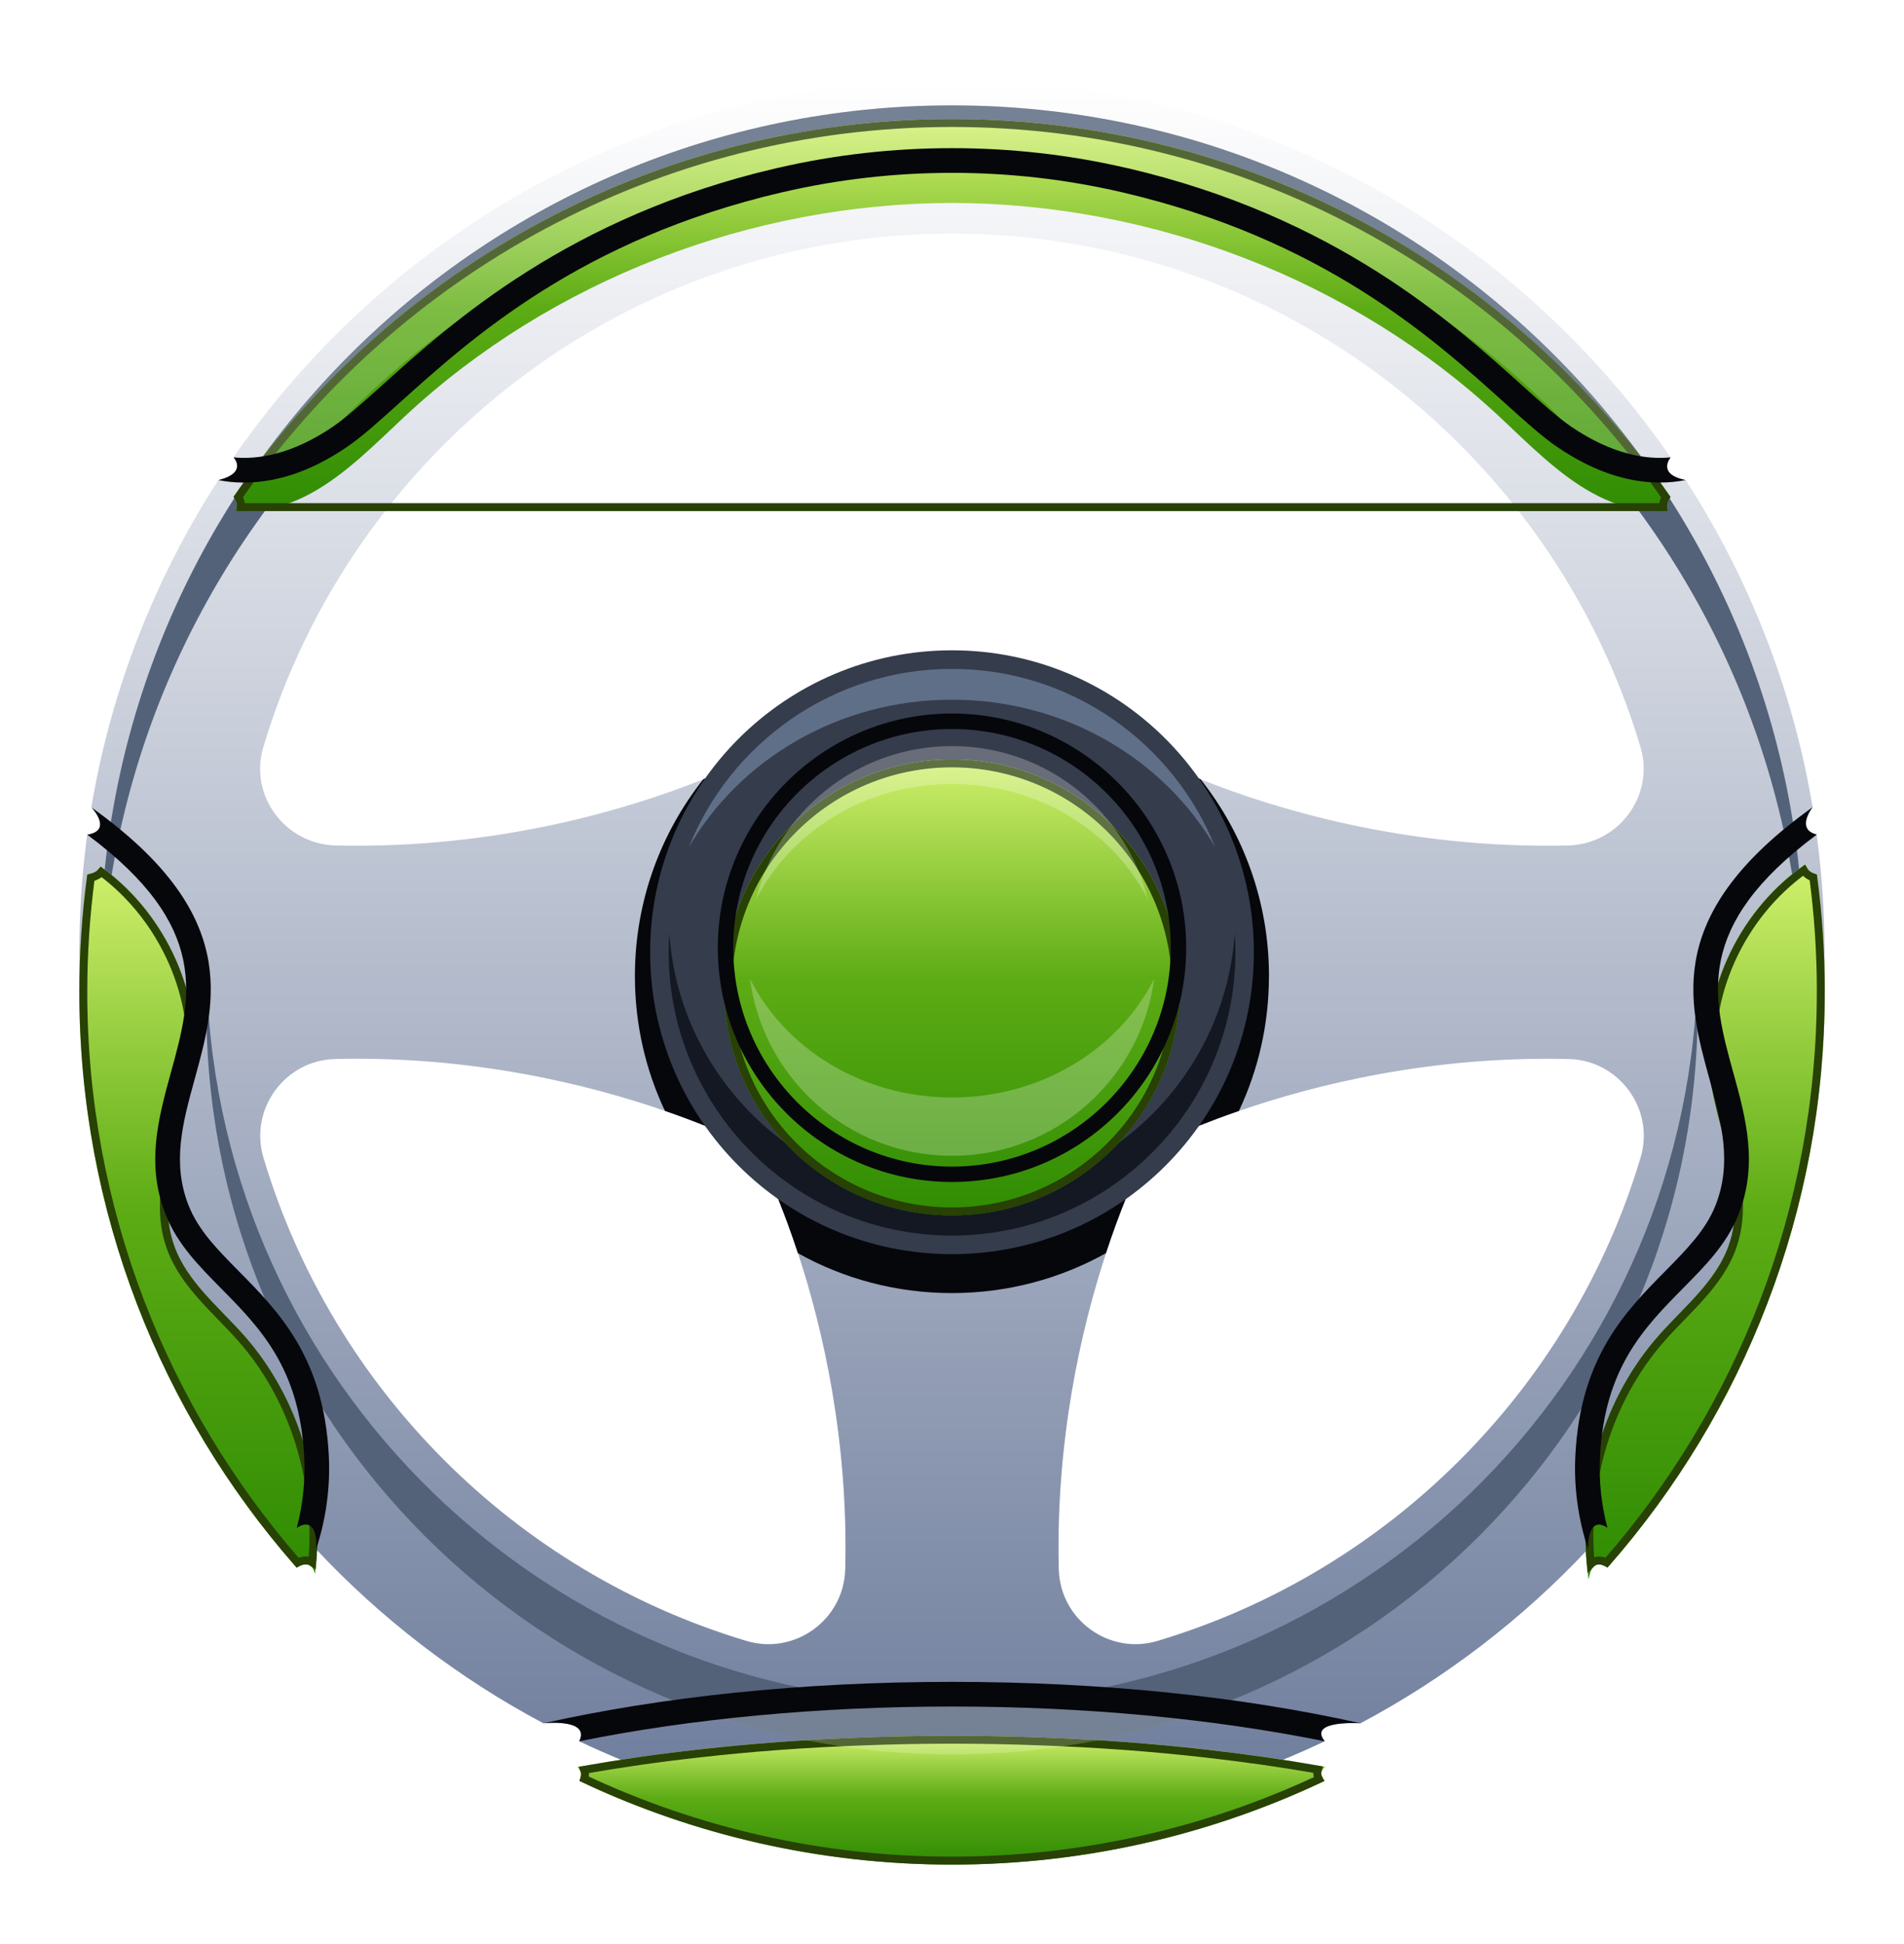 <svg width="48" height="49" viewBox="0 0 48 49" fill="none" xmlns="http://www.w3.org/2000/svg">
<path d="M45.801 21.038C45.602 20.992 45.534 20.887 45.528 20.774C45.514 20.576 45.697 20.348 45.697 20.348C45.195 17.351 44.083 14.557 42.495 12.099C42.244 12.05 42.118 11.967 42.063 11.881C41.956 11.713 42.115 11.527 42.115 11.527C38.142 5.777 31.503 2 23.999 2C16.495 2 9.859 5.777 5.886 11.528C5.886 11.528 6.057 11.709 5.928 11.882C5.867 11.963 5.741 12.042 5.503 12.101C3.917 14.559 2.805 17.352 2.303 20.348C2.303 20.348 2.304 20.351 2.306 20.352C2.332 20.38 2.56 20.633 2.518 20.826C2.496 20.921 2.408 21.003 2.199 21.036C2.068 22.006 2 22.995 2 24C2 29.555 4.069 34.636 7.479 38.511C7.479 38.511 7.836 38.244 7.94 38.666C7.963 38.757 7.975 38.881 7.967 39.047C9.616 40.806 11.552 42.294 13.698 43.435C13.698 43.435 14.304 43.368 14.547 43.542C14.644 43.612 14.683 43.721 14.601 43.889C17.453 45.242 20.639 45.999 23.998 45.999C27.357 45.999 30.544 45.242 33.395 43.889C33.254 43.715 33.296 43.606 33.418 43.538C33.678 43.393 34.298 43.435 34.298 43.435C36.445 42.294 38.381 40.806 40.031 39.047C40.031 39.047 40.028 38.94 40.044 38.814C40.077 38.581 40.181 38.287 40.519 38.511C43.928 34.635 45.997 29.555 45.997 24C45.997 22.995 45.929 22.006 45.798 21.038H45.801ZM21.308 39.549C21.279 40.822 20.041 41.724 18.821 41.36C12.991 39.617 8.385 35.011 6.642 29.18C6.278 27.961 7.178 26.724 8.45 26.692C11.916 26.608 14.843 27.336 16.766 28.001C17.14 28.13 17.478 28.258 17.774 28.375C18.392 28.624 18.83 28.834 19.049 28.946C19.158 29.161 19.369 29.597 19.622 30.224C19.777 30.61 19.947 31.066 20.118 31.587C20.747 33.504 21.387 36.289 21.309 39.549H21.308ZM41.358 29.18C39.614 35.01 35.009 39.617 29.178 41.36C27.959 41.724 26.722 40.822 26.692 39.549C26.614 36.289 27.253 33.504 27.883 31.587C28.054 31.066 28.224 30.608 28.379 30.223C28.631 29.597 28.843 29.161 28.952 28.947C29.171 28.835 29.608 28.625 30.227 28.376C30.523 28.258 30.859 28.131 31.235 28.002C33.156 27.336 36.084 26.609 39.551 26.693C40.823 26.725 41.723 27.962 41.359 29.181L41.358 29.18ZM39.53 21.311C35.427 21.407 32.08 20.367 30.266 19.641C30.253 19.637 30.241 19.631 30.228 19.627C29.303 19.256 28.788 18.971 28.788 18.971L29.942 24.001L28.831 28.841L24 29.949L19.168 28.841L18.057 24.002L19.21 18.971C19.21 18.971 18.695 19.255 17.77 19.627C17.758 19.631 17.745 19.637 17.733 19.641C15.918 20.367 12.572 21.407 8.469 21.311C7.19 21.281 6.272 20.053 6.639 18.829C8.87 11.353 15.806 5.888 23.997 5.888C32.188 5.888 39.126 11.353 41.357 18.829C41.721 20.053 40.805 21.281 39.526 21.311H39.53Z" fill="url(#paint0_linear_17949_260425)"/>
<path d="M45.47 24.127C45.47 24.37 45.465 24.611 45.457 24.85C45.076 13.325 35.615 4.102 23.999 4.102C12.383 4.102 2.921 13.326 2.54 24.85C2.533 24.611 2.527 24.37 2.527 24.127C2.527 12.269 12.14 2.656 23.998 2.656C35.855 2.656 45.469 12.269 45.469 24.127H45.47Z" fill="#536279"/>
<path d="M42.798 25.421C42.798 35.803 34.382 44.219 24 44.219C13.618 44.219 5.202 35.803 5.202 25.421C5.202 25.204 5.205 24.988 5.214 24.773C5.555 34.856 13.836 42.924 24 42.924C34.164 42.924 42.445 34.856 42.786 24.773C42.795 24.988 42.798 25.204 42.798 25.421Z" fill="#536279"/>
<path d="M31.99 24.602C31.99 25.817 31.72 26.97 31.233 28.001C30.858 28.13 30.521 28.258 30.225 28.375C29.606 28.624 29.169 28.834 28.95 28.946C28.841 29.161 28.63 29.596 28.377 30.222C28.222 30.608 28.052 31.066 27.881 31.586C26.732 32.227 25.407 32.592 23.997 32.592C22.588 32.592 21.264 32.228 20.115 31.586C19.944 31.065 19.774 30.61 19.619 30.224C19.367 29.597 19.155 29.16 19.046 28.945C18.827 28.833 18.39 28.623 17.771 28.374C17.475 28.256 17.138 28.129 16.763 28C16.276 26.969 16.006 25.817 16.006 24.601C16.006 22.726 16.651 21.002 17.732 19.639C17.744 19.635 17.757 19.63 17.77 19.625C18.695 19.254 19.21 18.969 19.21 18.969L18.056 24L19.167 28.839L23.999 29.947L28.83 28.839L29.941 23.999L28.787 18.969C28.787 18.969 29.302 19.253 30.227 19.625C30.24 19.63 30.252 19.635 30.265 19.639C31.345 21.002 31.991 22.726 31.991 24.601L31.99 24.602Z" fill="#06070B"/>
<g filter="url(#filter0_d_17949_260425)">
<path d="M42.063 11.881C41.917 11.884 41.772 11.881 41.632 11.871C41.597 11.87 41.565 11.868 41.532 11.865C41.039 11.826 40.587 11.668 40.162 11.436C39.286 10.962 38.526 10.179 37.781 9.484C34.084 6.046 29.041 4.122 23.998 4.116C18.956 4.121 13.913 6.046 10.216 9.484C9.473 10.177 8.715 10.957 7.841 11.433C7.415 11.666 6.959 11.825 6.465 11.865C6.434 11.868 6.401 11.869 6.371 11.871C6.226 11.881 6.077 11.884 5.927 11.881C6.056 11.708 5.885 11.527 5.885 11.527C9.858 5.777 16.495 2 23.998 2C31.502 2 38.141 5.777 42.114 11.528C42.114 11.528 41.956 11.713 42.063 11.882V11.881Z" fill="url(#paint1_linear_17949_260425)"/>
<path d="M41.955 11.605C41.937 11.653 41.921 11.715 41.927 11.782L6.073 11.782C6.081 11.714 6.067 11.652 6.047 11.602C6.035 11.572 6.021 11.547 6.008 11.525C9.968 5.834 16.555 2.1 23.998 2.1C31.442 2.1 38.033 5.835 41.993 11.529C41.98 11.55 41.967 11.576 41.955 11.605Z" stroke="#284104" stroke-width="0.2"/>
</g>
<g filter="url(#filter1_d_17949_260425)">
<path d="M7.941 38.669C7.838 38.247 7.48 38.514 7.48 38.514C4.069 34.638 2 29.557 2 24.002C2 22.997 2.068 22.008 2.199 21.04C2.408 21.005 2.496 20.924 2.518 20.828C4.16 21.991 5.144 24.087 4.871 26.093C4.673 27.543 3.901 29.016 4.39 30.395C4.712 31.305 5.512 31.939 6.153 32.663C7.582 34.278 8.21 36.536 7.941 38.669Z" fill="url(#paint2_linear_17949_260425)"/>
<path d="M6.078 32.729C7.424 34.251 8.051 36.355 7.872 38.378C7.8 38.331 7.723 38.325 7.658 38.334C7.596 38.343 7.54 38.365 7.5 38.386C4.138 34.535 2.1 29.502 2.1 24.002C2.1 23.026 2.165 22.065 2.289 21.124C2.408 21.094 2.497 21.045 2.553 20.977C4.111 22.132 5.035 24.151 4.771 26.08L4.771 26.08C4.723 26.436 4.639 26.796 4.547 27.158C4.523 27.252 4.499 27.346 4.474 27.44C4.404 27.709 4.334 27.98 4.275 28.249C4.118 28.977 4.042 29.712 4.296 30.429C4.463 30.901 4.753 31.298 5.077 31.665C5.239 31.848 5.411 32.026 5.581 32.201L5.584 32.204C5.753 32.379 5.921 32.551 6.078 32.729Z" stroke="#284104" stroke-width="0.2"/>
</g>
<g filter="url(#filter2_d_17949_260425)">
<path d="M46.002 24.001C46.002 29.556 43.933 34.637 40.524 38.512C40.186 38.288 40.082 38.582 40.05 38.815C39.733 36.638 40.356 34.313 41.819 32.661C42.458 31.938 43.259 31.303 43.581 30.393C44.069 29.014 43.298 27.54 43.1 26.091C42.822 24.052 43.842 21.924 45.531 20.773C45.537 20.887 45.605 20.992 45.804 21.038C45.935 22.007 46.004 22.996 46.004 24L46.002 24.001Z" fill="url(#paint3_linear_17949_260425)"/>
<path d="M45.714 21.116C45.837 22.047 45.902 22.996 45.903 23.958L45.902 23.959V24.001C45.902 29.501 43.865 34.534 40.503 38.384C40.437 38.35 40.373 38.333 40.312 38.332C40.225 38.332 40.155 38.367 40.103 38.42C39.911 36.383 40.536 34.26 41.894 32.727L41.894 32.727C42.051 32.548 42.219 32.375 42.389 32.2L42.39 32.199C42.56 32.024 42.731 31.847 42.894 31.663C43.218 31.297 43.508 30.899 43.675 30.427C43.929 29.71 43.853 28.974 43.696 28.247C43.637 27.978 43.567 27.707 43.497 27.437C43.472 27.343 43.448 27.25 43.424 27.156C43.332 26.793 43.248 26.434 43.2 26.077L43.2 26.077C42.933 24.124 43.883 22.082 45.475 20.935C45.487 20.957 45.503 20.978 45.522 20.999C45.569 21.05 45.633 21.089 45.714 21.116Z" stroke="#284104" stroke-width="0.2"/>
</g>
<g filter="url(#filter3_d_17949_260425)">
<path d="M33.396 43.887C30.544 45.24 27.358 45.997 23.998 45.997C20.639 45.997 17.453 45.24 14.601 43.887C14.684 43.719 14.646 43.61 14.547 43.54C15.516 43.366 16.535 43.217 17.598 43.098C18.929 42.947 20.328 42.843 21.776 42.792C22.505 42.764 23.247 42.75 24 42.75C24.753 42.75 25.494 42.764 26.223 42.792C27.672 42.843 29.071 42.947 30.402 43.098C31.453 43.217 32.462 43.362 33.421 43.536C33.298 43.604 33.256 43.713 33.398 43.887H33.396Z" fill="url(#paint4_linear_17949_260425)"/>
<path d="M30.391 43.198C31.375 43.309 32.322 43.444 33.225 43.602C33.219 43.62 33.214 43.638 33.211 43.657C33.202 43.72 33.217 43.783 33.25 43.845C30.438 45.161 27.302 45.897 23.998 45.897C20.688 45.897 17.546 45.158 14.729 43.836C14.747 43.774 14.752 43.714 14.74 43.657C14.737 43.64 14.732 43.624 14.726 43.609C15.645 43.448 16.608 43.309 17.609 43.198L17.609 43.198C18.937 43.047 20.334 42.943 21.78 42.892L21.78 42.892C22.508 42.864 23.248 42.85 24 42.85C24.751 42.85 25.492 42.864 26.219 42.892L26.219 42.892C27.666 42.943 29.063 43.047 30.391 43.198L30.391 43.198Z" stroke="#284104" stroke-width="0.2"/>
</g>
<path d="M24 31.611C28.203 31.611 31.61 28.204 31.61 24.001C31.61 19.798 28.203 16.391 24 16.391C19.797 16.391 16.39 19.798 16.39 24.001C16.39 28.204 19.797 31.611 24 31.611Z" fill="#353C4C"/>
<path d="M30.637 21.358C29.351 19.142 26.858 17.636 23.999 17.636C21.14 17.636 18.651 19.14 17.365 21.355C18.419 18.724 20.996 16.859 23.999 16.859C27.003 16.859 29.583 18.725 30.637 21.358Z" fill="#5F6F87"/>
<path d="M31.145 23.998C31.145 27.936 27.941 31.142 24.001 31.142C20.06 31.142 16.857 27.937 16.857 23.998C16.857 23.837 16.862 23.675 16.873 23.516C17.124 27.23 20.225 30.175 24.001 30.175C27.776 30.175 30.88 27.23 31.129 23.516C31.14 23.674 31.145 23.835 31.145 23.998Z" fill="#141822"/>
<path d="M41.635 11.872C41.601 11.871 41.568 11.869 41.535 11.866C41.043 11.827 40.591 11.669 40.166 11.437C36.229 6.942 30.448 4.103 24.003 4.103C17.558 4.103 11.781 6.94 7.843 11.434C7.418 11.666 6.961 11.826 6.467 11.866C6.436 11.869 6.403 11.87 6.373 11.872C10.25 6.301 16.701 2.656 24.003 2.656C31.305 2.656 37.757 6.301 41.635 11.872Z" fill="white" fill-opacity="0.2"/>
<path d="M30.401 43.103C28.403 43.828 26.248 44.222 23.999 44.222C21.751 44.222 19.594 43.827 17.596 43.103C18.927 42.952 20.326 42.848 21.775 42.797C22.504 42.884 23.247 42.928 23.999 42.928C24.751 42.928 25.494 42.884 26.222 42.797C27.671 42.848 29.07 42.952 30.401 43.103Z" fill="white" fill-opacity="0.2"/>
<g filter="url(#filter4_d_17949_260425)">
<path d="M23.999 29.633C27.172 29.633 29.745 27.061 29.745 23.887C29.745 20.713 27.172 18.141 23.999 18.141C20.825 18.141 18.252 20.713 18.252 23.887C18.252 27.061 20.825 29.633 23.999 29.633Z" fill="url(#paint5_linear_17949_260425)"/>
<path d="M29.645 23.887C29.645 27.006 27.117 29.533 23.999 29.533C20.88 29.533 18.352 27.006 18.352 23.887C18.352 20.769 20.88 18.241 23.999 18.241C27.117 18.241 29.645 20.769 29.645 23.887Z" stroke="#284104" stroke-width="0.2"/>
</g>
<path d="M43.694 27.024C44.009 28.17 44.336 29.353 43.819 30.633C43.523 31.365 42.991 31.903 42.427 32.473C41.455 33.459 40.449 34.477 40.336 36.715C40.304 37.32 40.37 37.926 40.523 38.507C40.005 38.162 40.035 39.043 40.035 39.043C39.784 38.286 39.674 37.482 39.715 36.683C39.84 34.208 40.978 33.054 41.984 32.036C42.523 31.488 42.992 31.014 43.241 30.399C43.679 29.315 43.395 28.282 43.093 27.188C42.552 25.225 41.945 23.026 45.699 20.344C45.699 20.344 45.251 20.902 45.803 21.034C42.683 23.355 43.176 25.143 43.693 27.024H43.694Z" fill="#06070B"/>
<path d="M7.97 39.047C8.01 38.113 7.481 38.511 7.481 38.511C7.635 37.93 7.7 37.322 7.669 36.718C7.555 34.481 6.549 33.463 5.577 32.477C5.013 31.906 4.481 31.368 4.186 30.636C3.667 29.357 3.995 28.174 4.31 27.027C4.828 25.148 5.321 23.36 2.2 21.038C2.835 20.937 2.346 20.393 2.307 20.352C6.058 23.03 5.451 25.227 4.91 27.192C4.608 28.287 4.324 29.319 4.762 30.402C5.011 31.018 5.479 31.492 6.019 32.039C7.025 33.058 8.163 34.212 8.289 36.687C8.33 37.486 8.219 38.289 7.97 39.047Z" fill="#06070B"/>
<path d="M34.302 43.435C31.332 42.769 27.81 42.391 24.001 42.391C20.192 42.391 16.67 42.77 13.7 43.435C13.7 43.435 14.891 43.303 14.603 43.889C17.433 43.317 20.65 43.013 24 43.013C27.35 43.013 30.567 43.318 33.397 43.889C32.957 43.345 34.3 43.435 34.3 43.435H34.302Z" fill="#06070B"/>
<path d="M42.117 11.528C41.514 11.587 40.654 11.464 39.612 10.755C39.265 10.519 38.841 10.136 38.349 9.693C36.59 8.11 33.649 5.459 28.437 4.241L28.392 4.232C26.957 3.899 25.479 3.734 24.001 3.734C22.523 3.734 21.046 3.899 19.609 4.232L19.565 4.241C14.353 5.459 11.411 8.11 9.653 9.693C9.162 10.136 8.737 10.518 8.392 10.755C7.348 11.464 6.488 11.587 5.887 11.528C5.887 11.528 6.256 11.914 5.505 12.101C6.229 12.245 7.363 12.208 8.742 11.269C9.122 11.011 9.561 10.614 10.07 10.156C11.894 8.513 14.652 6.029 19.707 4.849L19.749 4.84C22.531 4.196 25.472 4.196 28.253 4.839L28.297 4.849C33.352 6.029 36.11 8.513 37.934 10.156C38.443 10.614 38.882 11.011 39.262 11.269C40.28 11.962 41.163 12.163 41.847 12.163C42.091 12.163 42.309 12.137 42.498 12.099C41.754 11.953 42.118 11.528 42.118 11.528H42.117Z" fill="#06070B"/>
<path d="M24 29.792C20.745 29.792 18.096 27.144 18.096 23.888C18.096 20.633 20.745 17.984 24 17.984C27.255 17.984 29.904 20.633 29.904 23.888C29.904 27.144 27.255 29.792 24 29.792ZM24 18.375C20.96 18.375 18.485 20.849 18.485 23.889C18.485 26.93 20.96 29.404 24 29.404C27.04 29.404 29.515 26.93 29.515 23.889C29.515 20.849 27.04 18.375 24 18.375Z" fill="#06070B"/>
<path d="M28.94 22.68C28.067 20.954 26.182 19.76 23.999 19.76C21.815 19.76 19.928 20.956 19.056 22.685C19.597 20.459 21.604 18.805 23.999 18.805C26.393 18.805 28.397 20.456 28.94 22.681V22.68Z" fill="white" fill-opacity="0.25"/>
<path d="M29.096 24.672C28.764 27.189 26.609 29.132 24.002 29.132C21.394 29.132 19.239 27.189 18.908 24.672C19.796 26.437 21.743 27.662 24.002 27.662C26.261 27.662 28.207 26.437 29.096 24.672Z" fill="white" fill-opacity="0.25"/>
<defs>
<filter id="filter0_d_17949_260425" x="3.885" y="1" width="40.229" height="13.883" filterUnits="userSpaceOnUse" color-interpolation-filters="sRGB">
<feFlood flood-opacity="0" result="BackgroundImageFix"/>
<feColorMatrix in="SourceAlpha" type="matrix" values="0 0 0 0 0 0 0 0 0 0 0 0 0 0 0 0 0 0 127 0" result="hardAlpha"/>
<feOffset dy="1"/>
<feGaussianBlur stdDeviation="1"/>
<feComposite in2="hardAlpha" operator="out"/>
<feColorMatrix type="matrix" values="0 0 0 0 0 0 0 0 0 0 0 0 0 0 0 0 0 0 0.1 0"/>
<feBlend mode="normal" in2="BackgroundImageFix" result="effect1_dropShadow_17949_260425"/>
<feBlend mode="normal" in="SourceGraphic" in2="effect1_dropShadow_17949_260425" result="shape"/>
</filter>
<filter id="filter1_d_17949_260425" x="0" y="19.828" width="10.002" height="21.844" filterUnits="userSpaceOnUse" color-interpolation-filters="sRGB">
<feFlood flood-opacity="0" result="BackgroundImageFix"/>
<feColorMatrix in="SourceAlpha" type="matrix" values="0 0 0 0 0 0 0 0 0 0 0 0 0 0 0 0 0 0 127 0" result="hardAlpha"/>
<feOffset dy="1"/>
<feGaussianBlur stdDeviation="1"/>
<feComposite in2="hardAlpha" operator="out"/>
<feColorMatrix type="matrix" values="0 0 0 0 0 0 0 0 0 0 0 0 0 0 0 0 0 0 0.1 0"/>
<feBlend mode="normal" in2="BackgroundImageFix" result="effect1_dropShadow_17949_260425"/>
<feBlend mode="normal" in="SourceGraphic" in2="effect1_dropShadow_17949_260425" result="shape"/>
</filter>
<filter id="filter2_d_17949_260425" x="37.969" y="19.773" width="10.034" height="22.039" filterUnits="userSpaceOnUse" color-interpolation-filters="sRGB">
<feFlood flood-opacity="0" result="BackgroundImageFix"/>
<feColorMatrix in="SourceAlpha" type="matrix" values="0 0 0 0 0 0 0 0 0 0 0 0 0 0 0 0 0 0 127 0" result="hardAlpha"/>
<feOffset dy="1"/>
<feGaussianBlur stdDeviation="1"/>
<feComposite in2="hardAlpha" operator="out"/>
<feColorMatrix type="matrix" values="0 0 0 0 0 0 0 0 0 0 0 0 0 0 0 0 0 0 0.1 0"/>
<feBlend mode="normal" in2="BackgroundImageFix" result="effect1_dropShadow_17949_260425"/>
<feBlend mode="normal" in="SourceGraphic" in2="effect1_dropShadow_17949_260425" result="shape"/>
</filter>
<filter id="filter3_d_17949_260425" x="12.547" y="41.75" width="22.874" height="7.25" filterUnits="userSpaceOnUse" color-interpolation-filters="sRGB">
<feFlood flood-opacity="0" result="BackgroundImageFix"/>
<feColorMatrix in="SourceAlpha" type="matrix" values="0 0 0 0 0 0 0 0 0 0 0 0 0 0 0 0 0 0 127 0" result="hardAlpha"/>
<feOffset dy="1"/>
<feGaussianBlur stdDeviation="1"/>
<feComposite in2="hardAlpha" operator="out"/>
<feColorMatrix type="matrix" values="0 0 0 0 0 0 0 0 0 0 0 0 0 0 0 0 0 0 0.1 0"/>
<feBlend mode="normal" in2="BackgroundImageFix" result="effect1_dropShadow_17949_260425"/>
<feBlend mode="normal" in="SourceGraphic" in2="effect1_dropShadow_17949_260425" result="shape"/>
</filter>
<filter id="filter4_d_17949_260425" x="16.252" y="17.141" width="15.492" height="15.492" filterUnits="userSpaceOnUse" color-interpolation-filters="sRGB">
<feFlood flood-opacity="0" result="BackgroundImageFix"/>
<feColorMatrix in="SourceAlpha" type="matrix" values="0 0 0 0 0 0 0 0 0 0 0 0 0 0 0 0 0 0 127 0" result="hardAlpha"/>
<feOffset dy="1"/>
<feGaussianBlur stdDeviation="1"/>
<feComposite in2="hardAlpha" operator="out"/>
<feColorMatrix type="matrix" values="0 0 0 0 0 0 0 0 0 0 0 0 0 0 0 0 0 0 0.1 0"/>
<feBlend mode="normal" in2="BackgroundImageFix" result="effect1_dropShadow_17949_260425"/>
<feBlend mode="normal" in="SourceGraphic" in2="effect1_dropShadow_17949_260425" result="shape"/>
</filter>
<linearGradient id="paint0_linear_17949_260425" x1="23.999" y1="2" x2="23.999" y2="45.999" gradientUnits="userSpaceOnUse">
<stop stop-color="white"/>
<stop offset="1" stop-color="#6C7B9B"/>
</linearGradient>
<linearGradient id="paint1_linear_17949_260425" x1="24" y1="2" x2="24" y2="11.882" gradientUnits="userSpaceOnUse">
<stop stop-color="#D1F06C"/>
<stop offset="0.48" stop-color="#5DAC15"/>
<stop offset="1" stop-color="#308C03"/>
</linearGradient>
<linearGradient id="paint2_linear_17949_260425" x1="5.001" y1="20.828" x2="5.001" y2="38.669" gradientUnits="userSpaceOnUse">
<stop stop-color="#D1F06C"/>
<stop offset="0.48" stop-color="#5DAC15"/>
<stop offset="1" stop-color="#308C03"/>
</linearGradient>
<linearGradient id="paint3_linear_17949_260425" x1="42.986" y1="20.773" x2="42.986" y2="38.815" gradientUnits="userSpaceOnUse">
<stop stop-color="#D1F06C"/>
<stop offset="0.48" stop-color="#5DAC15"/>
<stop offset="1" stop-color="#308C03"/>
</linearGradient>
<linearGradient id="paint4_linear_17949_260425" x1="23.984" y1="42.75" x2="23.984" y2="45.997" gradientUnits="userSpaceOnUse">
<stop stop-color="#D1F06C"/>
<stop offset="0.48" stop-color="#5DAC15"/>
<stop offset="1" stop-color="#308C03"/>
</linearGradient>
<linearGradient id="paint5_linear_17949_260425" x1="23.999" y1="18.141" x2="23.999" y2="29.633" gradientUnits="userSpaceOnUse">
<stop stop-color="#D1F06C"/>
<stop offset="0.48" stop-color="#5DAC15"/>
<stop offset="1" stop-color="#308C03"/>
</linearGradient>
</defs>
</svg>
